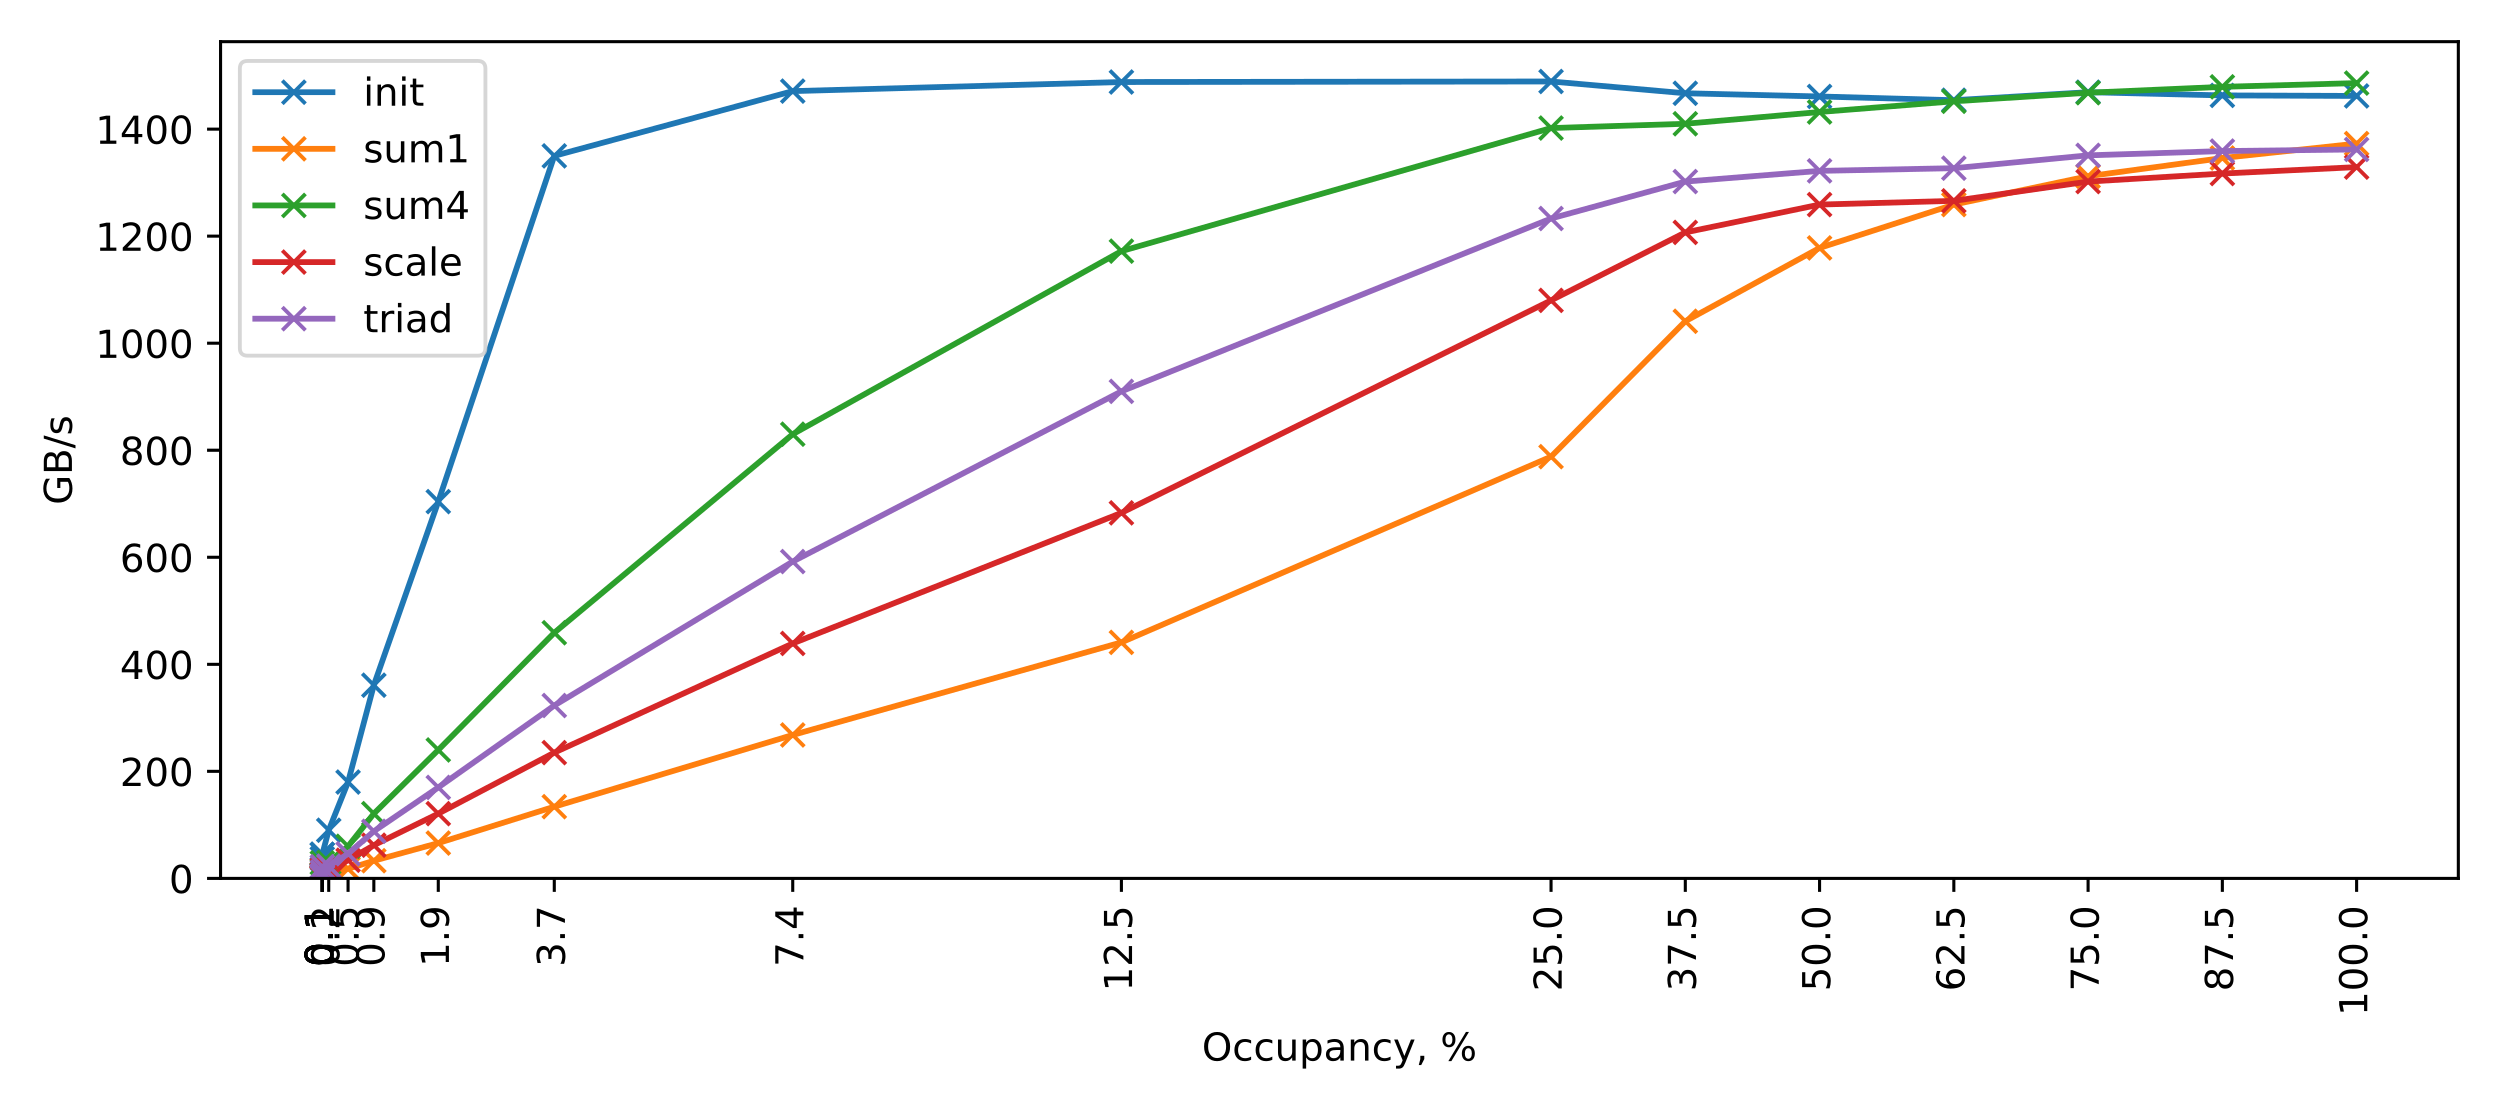 <?xml version="1.0" encoding="utf-8" standalone="no"?>
<!DOCTYPE svg PUBLIC "-//W3C//DTD SVG 1.1//EN"
  "http://www.w3.org/Graphics/SVG/1.1/DTD/svg11.dtd">
<!-- Created with matplotlib (https://matplotlib.org/) -->
<svg height="288pt" version="1.1" viewBox="0 0 648 288" width="648pt" xmlns="http://www.w3.org/2000/svg" xmlns:xlink="http://www.w3.org/1999/xlink">
 <defs>
  <style type="text/css">*{stroke-linecap:butt;stroke-linejoin:round;}</style>
 </defs>
 <g id="figure_1">
  <g id="patch_1">
   <path d="M 0 288 
L 648 288 
L 648 0 
L 0 0 
z
" style="fill:#ffffff;"/>
  </g>
  <g id="axes_1">
   <g id="patch_2">
    <path d="M 57.17 227.68 
L 637.2 227.68 
L 637.2 10.8 
L 57.17 10.8 
z
" style="fill:#ffffff;"/>
   </g>
   <g id="matplotlib.axis_1">
    <g id="xtick_1">
     <g id="line2d_1">
      <defs>
       <path d="M 0 0 
L 0 3.5 
" id="m86918d8dc5" style="stroke:#000000;stroke-width:0.8;"/>
      </defs>
      <g>
       <use style="stroke:#000000;stroke-width:0.8;" x="83.535" xlink:href="#m86918d8dc5" y="227.68"/>
      </g>
     </g>
     <g id="text_1">
      <!-- 0.1 -->
      <g transform="translate(86.294 250.583)rotate(-90)scale(0.1 -0.1)">
       <defs>
        <path d="M 31.781 66.406 
Q 24.172 66.406 20.328 58.906 
Q 16.5 51.422 16.5 36.375 
Q 16.5 21.391 20.328 13.891 
Q 24.172 6.391 31.781 6.391 
Q 39.453 6.391 43.281 13.891 
Q 47.125 21.391 47.125 36.375 
Q 47.125 51.422 43.281 58.906 
Q 39.453 66.406 31.781 66.406 
z
M 31.781 74.219 
Q 44.047 74.219 50.516 64.516 
Q 56.984 54.828 56.984 36.375 
Q 56.984 17.969 50.516 8.266 
Q 44.047 -1.422 31.781 -1.422 
Q 19.531 -1.422 13.062 8.266 
Q 6.594 17.969 6.594 36.375 
Q 6.594 54.828 13.062 64.516 
Q 19.531 74.219 31.781 74.219 
z
" id="DejaVuSans-48"/>
        <path d="M 10.688 12.406 
L 21 12.406 
L 21 0 
L 10.688 0 
z
" id="DejaVuSans-46"/>
        <path d="M 12.406 8.297 
L 28.516 8.297 
L 28.516 63.922 
L 10.984 60.406 
L 10.984 69.391 
L 28.422 72.906 
L 38.281 72.906 
L 38.281 8.297 
L 54.391 8.297 
L 54.391 0 
L 12.406 0 
z
" id="DejaVuSans-49"/>
       </defs>
       <use xlink:href="#DejaVuSans-48"/>
       <use x="63.623" xlink:href="#DejaVuSans-46"/>
       <use x="95.41" xlink:href="#DejaVuSans-49"/>
      </g>
     </g>
    </g>
    <g id="xtick_2">
     <g id="line2d_2">
      <g>
       <use style="stroke:#000000;stroke-width:0.8;" x="83.535" xlink:href="#m86918d8dc5" y="227.68"/>
      </g>
     </g>
     <g id="text_2">
      <!-- 0.1 -->
      <g transform="translate(86.294 250.583)rotate(-90)scale(0.1 -0.1)">
       <use xlink:href="#DejaVuSans-48"/>
       <use x="63.623" xlink:href="#DejaVuSans-46"/>
       <use x="95.41" xlink:href="#DejaVuSans-49"/>
      </g>
     </g>
    </g>
    <g id="xtick_3">
     <g id="line2d_3">
      <g>
       <use style="stroke:#000000;stroke-width:0.8;" x="83.535" xlink:href="#m86918d8dc5" y="227.68"/>
      </g>
     </g>
     <g id="text_3">
      <!-- 0.1 -->
      <g transform="translate(86.294 250.583)rotate(-90)scale(0.1 -0.1)">
       <use xlink:href="#DejaVuSans-48"/>
       <use x="63.623" xlink:href="#DejaVuSans-46"/>
       <use x="95.41" xlink:href="#DejaVuSans-49"/>
      </g>
     </g>
    </g>
    <g id="xtick_4">
     <g id="line2d_4">
      <g>
       <use style="stroke:#000000;stroke-width:0.8;" x="83.535" xlink:href="#m86918d8dc5" y="227.68"/>
      </g>
     </g>
     <g id="text_4">
      <!-- 0.1 -->
      <g transform="translate(86.294 250.583)rotate(-90)scale(0.1 -0.1)">
       <use xlink:href="#DejaVuSans-48"/>
       <use x="63.623" xlink:href="#DejaVuSans-46"/>
       <use x="95.41" xlink:href="#DejaVuSans-49"/>
      </g>
     </g>
    </g>
    <g id="xtick_5">
     <g id="line2d_5">
      <g>
       <use style="stroke:#000000;stroke-width:0.8;" x="83.535" xlink:href="#m86918d8dc5" y="227.68"/>
      </g>
     </g>
     <g id="text_5">
      <!-- 0.1 -->
      <g transform="translate(86.294 250.583)rotate(-90)scale(0.1 -0.1)">
       <use xlink:href="#DejaVuSans-48"/>
       <use x="63.623" xlink:href="#DejaVuSans-46"/>
       <use x="95.41" xlink:href="#DejaVuSans-49"/>
      </g>
     </g>
    </g>
    <g id="xtick_6">
     <g id="line2d_6">
      <g>
       <use style="stroke:#000000;stroke-width:0.8;" x="85.205" xlink:href="#m86918d8dc5" y="227.68"/>
      </g>
     </g>
     <g id="text_6">
      <!-- 0.2 -->
      <g transform="translate(87.965 250.583)rotate(-90)scale(0.1 -0.1)">
       <defs>
        <path d="M 19.188 8.297 
L 53.609 8.297 
L 53.609 0 
L 7.328 0 
L 7.328 8.297 
Q 12.938 14.109 22.625 23.891 
Q 32.328 33.688 34.812 36.531 
Q 39.547 41.844 41.422 45.531 
Q 43.312 49.219 43.312 52.781 
Q 43.312 58.594 39.234 62.25 
Q 35.156 65.922 28.609 65.922 
Q 23.969 65.922 18.812 64.312 
Q 13.672 62.703 7.812 59.422 
L 7.812 69.391 
Q 13.766 71.781 18.938 73 
Q 24.125 74.219 28.422 74.219 
Q 39.75 74.219 46.484 68.547 
Q 53.219 62.891 53.219 53.422 
Q 53.219 48.922 51.531 44.891 
Q 49.859 40.875 45.406 35.406 
Q 44.188 33.984 37.641 27.219 
Q 31.109 20.453 19.188 8.297 
z
" id="DejaVuSans-50"/>
       </defs>
       <use xlink:href="#DejaVuSans-48"/>
       <use x="63.623" xlink:href="#DejaVuSans-46"/>
       <use x="95.41" xlink:href="#DejaVuSans-50"/>
      </g>
     </g>
    </g>
    <g id="xtick_7">
     <g id="line2d_7">
      <g>
       <use style="stroke:#000000;stroke-width:0.8;" x="90.217" xlink:href="#m86918d8dc5" y="227.68"/>
      </g>
     </g>
     <g id="text_7">
      <!-- 0.5 -->
      <g transform="translate(92.976 250.583)rotate(-90)scale(0.1 -0.1)">
       <defs>
        <path d="M 10.797 72.906 
L 49.516 72.906 
L 49.516 64.594 
L 19.828 64.594 
L 19.828 46.734 
Q 21.969 47.469 24.109 47.828 
Q 26.266 48.188 28.422 48.188 
Q 40.625 48.188 47.75 41.5 
Q 54.891 34.812 54.891 23.391 
Q 54.891 11.625 47.562 5.094 
Q 40.234 -1.422 26.906 -1.422 
Q 22.312 -1.422 17.547 -0.641 
Q 12.797 0.141 7.719 1.703 
L 7.719 11.625 
Q 12.109 9.234 16.797 8.062 
Q 21.484 6.891 26.703 6.891 
Q 35.156 6.891 40.078 11.328 
Q 45.016 15.766 45.016 23.391 
Q 45.016 31 40.078 35.438 
Q 35.156 39.891 26.703 39.891 
Q 22.75 39.891 18.812 39.016 
Q 14.891 38.141 10.797 36.281 
z
" id="DejaVuSans-53"/>
       </defs>
       <use xlink:href="#DejaVuSans-48"/>
       <use x="63.623" xlink:href="#DejaVuSans-46"/>
       <use x="95.41" xlink:href="#DejaVuSans-53"/>
      </g>
     </g>
    </g>
    <g id="xtick_8">
     <g id="line2d_8">
      <g>
       <use style="stroke:#000000;stroke-width:0.8;" x="96.898" xlink:href="#m86918d8dc5" y="227.68"/>
      </g>
     </g>
     <g id="text_8">
      <!-- 0.9 -->
      <g transform="translate(99.658 250.583)rotate(-90)scale(0.1 -0.1)">
       <defs>
        <path d="M 10.984 1.516 
L 10.984 10.5 
Q 14.703 8.734 18.5 7.812 
Q 22.312 6.891 25.984 6.891 
Q 35.75 6.891 40.891 13.453 
Q 46.047 20.016 46.781 33.406 
Q 43.953 29.203 39.594 26.953 
Q 35.25 24.703 29.984 24.703 
Q 19.047 24.703 12.672 31.312 
Q 6.297 37.938 6.297 49.422 
Q 6.297 60.641 12.938 67.422 
Q 19.578 74.219 30.609 74.219 
Q 43.266 74.219 49.922 64.516 
Q 56.594 54.828 56.594 36.375 
Q 56.594 19.141 48.406 8.859 
Q 40.234 -1.422 26.422 -1.422 
Q 22.703 -1.422 18.891 -0.688 
Q 15.094 0.047 10.984 1.516 
z
M 30.609 32.422 
Q 37.25 32.422 41.125 36.953 
Q 45.016 41.5 45.016 49.422 
Q 45.016 57.281 41.125 61.844 
Q 37.25 66.406 30.609 66.406 
Q 23.969 66.406 20.094 61.844 
Q 16.219 57.281 16.219 49.422 
Q 16.219 41.5 20.094 36.953 
Q 23.969 32.422 30.609 32.422 
z
" id="DejaVuSans-57"/>
       </defs>
       <use xlink:href="#DejaVuSans-48"/>
       <use x="63.623" xlink:href="#DejaVuSans-46"/>
       <use x="95.41" xlink:href="#DejaVuSans-57"/>
      </g>
     </g>
    </g>
    <g id="xtick_9">
     <g id="line2d_9">
      <g>
       <use style="stroke:#000000;stroke-width:0.8;" x="113.603" xlink:href="#m86918d8dc5" y="227.68"/>
      </g>
     </g>
     <g id="text_9">
      <!-- 1.9 -->
      <g transform="translate(116.362 250.583)rotate(-90)scale(0.1 -0.1)">
       <use xlink:href="#DejaVuSans-49"/>
       <use x="63.623" xlink:href="#DejaVuSans-46"/>
       <use x="95.41" xlink:href="#DejaVuSans-57"/>
      </g>
     </g>
    </g>
    <g id="xtick_10">
     <g id="line2d_10">
      <g>
       <use style="stroke:#000000;stroke-width:0.8;" x="143.671" xlink:href="#m86918d8dc5" y="227.68"/>
      </g>
     </g>
     <g id="text_10">
      <!-- 3.7 -->
      <g transform="translate(146.43 250.583)rotate(-90)scale(0.1 -0.1)">
       <defs>
        <path d="M 40.578 39.312 
Q 47.656 37.797 51.625 33 
Q 55.609 28.219 55.609 21.188 
Q 55.609 10.406 48.188 4.484 
Q 40.766 -1.422 27.094 -1.422 
Q 22.516 -1.422 17.656 -0.516 
Q 12.797 0.391 7.625 2.203 
L 7.625 11.719 
Q 11.719 9.328 16.594 8.109 
Q 21.484 6.891 26.812 6.891 
Q 36.078 6.891 40.938 10.547 
Q 45.797 14.203 45.797 21.188 
Q 45.797 27.641 41.281 31.266 
Q 36.766 34.906 28.719 34.906 
L 20.219 34.906 
L 20.219 43.016 
L 29.109 43.016 
Q 36.375 43.016 40.234 45.922 
Q 44.094 48.828 44.094 54.297 
Q 44.094 59.906 40.109 62.906 
Q 36.141 65.922 28.719 65.922 
Q 24.656 65.922 20.016 65.031 
Q 15.375 64.156 9.812 62.312 
L 9.812 71.094 
Q 15.438 72.656 20.344 73.438 
Q 25.25 74.219 29.594 74.219 
Q 40.828 74.219 47.359 69.109 
Q 53.906 64.016 53.906 55.328 
Q 53.906 49.266 50.438 45.094 
Q 46.969 40.922 40.578 39.312 
z
" id="DejaVuSans-51"/>
        <path d="M 8.203 72.906 
L 55.078 72.906 
L 55.078 68.703 
L 28.609 0 
L 18.312 0 
L 43.219 64.594 
L 8.203 64.594 
z
" id="DejaVuSans-55"/>
       </defs>
       <use xlink:href="#DejaVuSans-51"/>
       <use x="63.623" xlink:href="#DejaVuSans-46"/>
       <use x="95.41" xlink:href="#DejaVuSans-55"/>
      </g>
     </g>
    </g>
    <g id="xtick_11">
     <g id="line2d_11">
      <g>
       <use style="stroke:#000000;stroke-width:0.8;" x="205.477" xlink:href="#m86918d8dc5" y="227.68"/>
      </g>
     </g>
     <g id="text_11">
      <!-- 7.4 -->
      <g transform="translate(208.236 250.583)rotate(-90)scale(0.1 -0.1)">
       <defs>
        <path d="M 37.797 64.312 
L 12.891 25.391 
L 37.797 25.391 
z
M 35.203 72.906 
L 47.609 72.906 
L 47.609 25.391 
L 58.016 25.391 
L 58.016 17.188 
L 47.609 17.188 
L 47.609 0 
L 37.797 0 
L 37.797 17.188 
L 4.891 17.188 
L 4.891 26.703 
z
" id="DejaVuSans-52"/>
       </defs>
       <use xlink:href="#DejaVuSans-55"/>
       <use x="63.623" xlink:href="#DejaVuSans-46"/>
       <use x="95.41" xlink:href="#DejaVuSans-52"/>
      </g>
     </g>
    </g>
    <g id="xtick_12">
     <g id="line2d_12">
      <g>
       <use style="stroke:#000000;stroke-width:0.8;" x="290.669" xlink:href="#m86918d8dc5" y="227.68"/>
      </g>
     </g>
     <g id="text_12">
      <!-- 12.5 -->
      <g transform="translate(293.428 256.946)rotate(-90)scale(0.1 -0.1)">
       <use xlink:href="#DejaVuSans-49"/>
       <use x="63.623" xlink:href="#DejaVuSans-50"/>
       <use x="127.246" xlink:href="#DejaVuSans-46"/>
       <use x="159.033" xlink:href="#DejaVuSans-53"/>
      </g>
     </g>
    </g>
    <g id="xtick_13">
     <g id="line2d_13">
      <g>
       <use style="stroke:#000000;stroke-width:0.8;" x="402.031" xlink:href="#m86918d8dc5" y="227.68"/>
      </g>
     </g>
     <g id="text_13">
      <!-- 25.0 -->
      <g transform="translate(404.79 256.946)rotate(-90)scale(0.1 -0.1)">
       <use xlink:href="#DejaVuSans-50"/>
       <use x="63.623" xlink:href="#DejaVuSans-53"/>
       <use x="127.246" xlink:href="#DejaVuSans-46"/>
       <use x="159.033" xlink:href="#DejaVuSans-48"/>
      </g>
     </g>
    </g>
    <g id="xtick_14">
     <g id="line2d_14">
      <g>
       <use style="stroke:#000000;stroke-width:0.8;" x="436.832" xlink:href="#m86918d8dc5" y="227.68"/>
      </g>
     </g>
     <g id="text_14">
      <!-- 37.5 -->
      <g transform="translate(439.591 256.946)rotate(-90)scale(0.1 -0.1)">
       <use xlink:href="#DejaVuSans-51"/>
       <use x="63.623" xlink:href="#DejaVuSans-55"/>
       <use x="127.246" xlink:href="#DejaVuSans-46"/>
       <use x="159.033" xlink:href="#DejaVuSans-53"/>
      </g>
     </g>
    </g>
    <g id="xtick_15">
     <g id="line2d_15">
      <g>
       <use style="stroke:#000000;stroke-width:0.8;" x="471.632" xlink:href="#m86918d8dc5" y="227.68"/>
      </g>
     </g>
     <g id="text_15">
      <!-- 50.0 -->
      <g transform="translate(474.392 256.946)rotate(-90)scale(0.1 -0.1)">
       <use xlink:href="#DejaVuSans-53"/>
       <use x="63.623" xlink:href="#DejaVuSans-48"/>
       <use x="127.246" xlink:href="#DejaVuSans-46"/>
       <use x="159.033" xlink:href="#DejaVuSans-48"/>
      </g>
     </g>
    </g>
    <g id="xtick_16">
     <g id="line2d_16">
      <g>
       <use style="stroke:#000000;stroke-width:0.8;" x="506.433" xlink:href="#m86918d8dc5" y="227.68"/>
      </g>
     </g>
     <g id="text_16">
      <!-- 62.5 -->
      <g transform="translate(509.192 256.946)rotate(-90)scale(0.1 -0.1)">
       <defs>
        <path d="M 33.016 40.375 
Q 26.375 40.375 22.484 35.828 
Q 18.609 31.297 18.609 23.391 
Q 18.609 15.531 22.484 10.953 
Q 26.375 6.391 33.016 6.391 
Q 39.656 6.391 43.531 10.953 
Q 47.406 15.531 47.406 23.391 
Q 47.406 31.297 43.531 35.828 
Q 39.656 40.375 33.016 40.375 
z
M 52.594 71.297 
L 52.594 62.312 
Q 48.875 64.062 45.094 64.984 
Q 41.312 65.922 37.594 65.922 
Q 27.828 65.922 22.672 59.328 
Q 17.531 52.734 16.797 39.406 
Q 19.672 43.656 24.016 45.922 
Q 28.375 48.188 33.594 48.188 
Q 44.578 48.188 50.953 41.516 
Q 57.328 34.859 57.328 23.391 
Q 57.328 12.156 50.688 5.359 
Q 44.047 -1.422 33.016 -1.422 
Q 20.359 -1.422 13.672 8.266 
Q 6.984 17.969 6.984 36.375 
Q 6.984 53.656 15.188 63.938 
Q 23.391 74.219 37.203 74.219 
Q 40.922 74.219 44.703 73.484 
Q 48.484 72.75 52.594 71.297 
z
" id="DejaVuSans-54"/>
       </defs>
       <use xlink:href="#DejaVuSans-54"/>
       <use x="63.623" xlink:href="#DejaVuSans-50"/>
       <use x="127.246" xlink:href="#DejaVuSans-46"/>
       <use x="159.033" xlink:href="#DejaVuSans-53"/>
      </g>
     </g>
    </g>
    <g id="xtick_17">
     <g id="line2d_17">
      <g>
       <use style="stroke:#000000;stroke-width:0.8;" x="541.234" xlink:href="#m86918d8dc5" y="227.68"/>
      </g>
     </g>
     <g id="text_17">
      <!-- 75.0 -->
      <g transform="translate(543.993 256.946)rotate(-90)scale(0.1 -0.1)">
       <use xlink:href="#DejaVuSans-55"/>
       <use x="63.623" xlink:href="#DejaVuSans-53"/>
       <use x="127.246" xlink:href="#DejaVuSans-46"/>
       <use x="159.033" xlink:href="#DejaVuSans-48"/>
      </g>
     </g>
    </g>
    <g id="xtick_18">
     <g id="line2d_18">
      <g>
       <use style="stroke:#000000;stroke-width:0.8;" x="576.034" xlink:href="#m86918d8dc5" y="227.68"/>
      </g>
     </g>
     <g id="text_18">
      <!-- 87.5 -->
      <g transform="translate(578.794 256.946)rotate(-90)scale(0.1 -0.1)">
       <defs>
        <path d="M 31.781 34.625 
Q 24.75 34.625 20.719 30.859 
Q 16.703 27.094 16.703 20.516 
Q 16.703 13.922 20.719 10.156 
Q 24.75 6.391 31.781 6.391 
Q 38.812 6.391 42.859 10.172 
Q 46.922 13.969 46.922 20.516 
Q 46.922 27.094 42.891 30.859 
Q 38.875 34.625 31.781 34.625 
z
M 21.922 38.812 
Q 15.578 40.375 12.031 44.719 
Q 8.5 49.078 8.5 55.328 
Q 8.5 64.062 14.719 69.141 
Q 20.953 74.219 31.781 74.219 
Q 42.672 74.219 48.875 69.141 
Q 55.078 64.062 55.078 55.328 
Q 55.078 49.078 51.531 44.719 
Q 48 40.375 41.703 38.812 
Q 48.828 37.156 52.797 32.312 
Q 56.781 27.484 56.781 20.516 
Q 56.781 9.906 50.312 4.234 
Q 43.844 -1.422 31.781 -1.422 
Q 19.734 -1.422 13.25 4.234 
Q 6.781 9.906 6.781 20.516 
Q 6.781 27.484 10.781 32.312 
Q 14.797 37.156 21.922 38.812 
z
M 18.312 54.391 
Q 18.312 48.734 21.844 45.562 
Q 25.391 42.391 31.781 42.391 
Q 38.141 42.391 41.719 45.562 
Q 45.312 48.734 45.312 54.391 
Q 45.312 60.062 41.719 63.234 
Q 38.141 66.406 31.781 66.406 
Q 25.391 66.406 21.844 63.234 
Q 18.312 60.062 18.312 54.391 
z
" id="DejaVuSans-56"/>
       </defs>
       <use xlink:href="#DejaVuSans-56"/>
       <use x="63.623" xlink:href="#DejaVuSans-55"/>
       <use x="127.246" xlink:href="#DejaVuSans-46"/>
       <use x="159.033" xlink:href="#DejaVuSans-53"/>
      </g>
     </g>
    </g>
    <g id="xtick_19">
     <g id="line2d_19">
      <g>
       <use style="stroke:#000000;stroke-width:0.8;" x="610.835" xlink:href="#m86918d8dc5" y="227.68"/>
      </g>
     </g>
     <g id="text_19">
      <!-- 100.0 -->
      <g transform="translate(613.594 263.308)rotate(-90)scale(0.1 -0.1)">
       <use xlink:href="#DejaVuSans-49"/>
       <use x="63.623" xlink:href="#DejaVuSans-48"/>
       <use x="127.246" xlink:href="#DejaVuSans-48"/>
       <use x="190.869" xlink:href="#DejaVuSans-46"/>
       <use x="222.656" xlink:href="#DejaVuSans-48"/>
      </g>
     </g>
    </g>
    <g id="text_20">
     <!-- Occupancy, % -->
     <g transform="translate(311.537 274.907)scale(0.1 -0.1)">
      <defs>
       <path d="M 39.406 66.219 
Q 28.656 66.219 22.328 58.203 
Q 16.016 50.203 16.016 36.375 
Q 16.016 22.609 22.328 14.594 
Q 28.656 6.594 39.406 6.594 
Q 50.141 6.594 56.422 14.594 
Q 62.703 22.609 62.703 36.375 
Q 62.703 50.203 56.422 58.203 
Q 50.141 66.219 39.406 66.219 
z
M 39.406 74.219 
Q 54.734 74.219 63.906 63.938 
Q 73.094 53.656 73.094 36.375 
Q 73.094 19.141 63.906 8.859 
Q 54.734 -1.422 39.406 -1.422 
Q 24.031 -1.422 14.812 8.828 
Q 5.609 19.094 5.609 36.375 
Q 5.609 53.656 14.812 63.938 
Q 24.031 74.219 39.406 74.219 
z
" id="DejaVuSans-79"/>
       <path d="M 48.781 52.594 
L 48.781 44.188 
Q 44.969 46.297 41.141 47.344 
Q 37.312 48.391 33.406 48.391 
Q 24.656 48.391 19.812 42.844 
Q 14.984 37.312 14.984 27.297 
Q 14.984 17.281 19.812 11.734 
Q 24.656 6.203 33.406 6.203 
Q 37.312 6.203 41.141 7.25 
Q 44.969 8.297 48.781 10.406 
L 48.781 2.094 
Q 45.016 0.344 40.984 -0.531 
Q 36.969 -1.422 32.422 -1.422 
Q 20.062 -1.422 12.781 6.344 
Q 5.516 14.109 5.516 27.297 
Q 5.516 40.672 12.859 48.328 
Q 20.219 56 33.016 56 
Q 37.156 56 41.109 55.141 
Q 45.062 54.297 48.781 52.594 
z
" id="DejaVuSans-99"/>
       <path d="M 8.5 21.578 
L 8.5 54.688 
L 17.484 54.688 
L 17.484 21.922 
Q 17.484 14.156 20.5 10.266 
Q 23.531 6.391 29.594 6.391 
Q 36.859 6.391 41.078 11.031 
Q 45.312 15.672 45.312 23.688 
L 45.312 54.688 
L 54.297 54.688 
L 54.297 0 
L 45.312 0 
L 45.312 8.406 
Q 42.047 3.422 37.719 1 
Q 33.406 -1.422 27.688 -1.422 
Q 18.266 -1.422 13.375 4.438 
Q 8.5 10.297 8.5 21.578 
z
M 31.109 56 
z
" id="DejaVuSans-117"/>
       <path d="M 18.109 8.203 
L 18.109 -20.797 
L 9.078 -20.797 
L 9.078 54.688 
L 18.109 54.688 
L 18.109 46.391 
Q 20.953 51.266 25.266 53.625 
Q 29.594 56 35.594 56 
Q 45.562 56 51.781 48.094 
Q 58.016 40.188 58.016 27.297 
Q 58.016 14.406 51.781 6.484 
Q 45.562 -1.422 35.594 -1.422 
Q 29.594 -1.422 25.266 0.953 
Q 20.953 3.328 18.109 8.203 
z
M 48.688 27.297 
Q 48.688 37.203 44.609 42.844 
Q 40.531 48.484 33.406 48.484 
Q 26.266 48.484 22.188 42.844 
Q 18.109 37.203 18.109 27.297 
Q 18.109 17.391 22.188 11.75 
Q 26.266 6.109 33.406 6.109 
Q 40.531 6.109 44.609 11.75 
Q 48.688 17.391 48.688 27.297 
z
" id="DejaVuSans-112"/>
       <path d="M 34.281 27.484 
Q 23.391 27.484 19.188 25 
Q 14.984 22.516 14.984 16.5 
Q 14.984 11.719 18.141 8.906 
Q 21.297 6.109 26.703 6.109 
Q 34.188 6.109 38.703 11.406 
Q 43.219 16.703 43.219 25.484 
L 43.219 27.484 
z
M 52.203 31.203 
L 52.203 0 
L 43.219 0 
L 43.219 8.297 
Q 40.141 3.328 35.547 0.953 
Q 30.953 -1.422 24.312 -1.422 
Q 15.922 -1.422 10.953 3.297 
Q 6 8.016 6 15.922 
Q 6 25.141 12.172 29.828 
Q 18.359 34.516 30.609 34.516 
L 43.219 34.516 
L 43.219 35.406 
Q 43.219 41.609 39.141 45 
Q 35.062 48.391 27.688 48.391 
Q 23 48.391 18.547 47.266 
Q 14.109 46.141 10.016 43.891 
L 10.016 52.203 
Q 14.938 54.109 19.578 55.047 
Q 24.219 56 28.609 56 
Q 40.484 56 46.344 49.844 
Q 52.203 43.703 52.203 31.203 
z
" id="DejaVuSans-97"/>
       <path d="M 54.891 33.016 
L 54.891 0 
L 45.906 0 
L 45.906 32.719 
Q 45.906 40.484 42.875 44.328 
Q 39.844 48.188 33.797 48.188 
Q 26.516 48.188 22.312 43.547 
Q 18.109 38.922 18.109 30.906 
L 18.109 0 
L 9.078 0 
L 9.078 54.688 
L 18.109 54.688 
L 18.109 46.188 
Q 21.344 51.125 25.703 53.562 
Q 30.078 56 35.797 56 
Q 45.219 56 50.047 50.172 
Q 54.891 44.344 54.891 33.016 
z
" id="DejaVuSans-110"/>
       <path d="M 32.172 -5.078 
Q 28.375 -14.844 24.75 -17.812 
Q 21.141 -20.797 15.094 -20.797 
L 7.906 -20.797 
L 7.906 -13.281 
L 13.188 -13.281 
Q 16.891 -13.281 18.938 -11.516 
Q 21 -9.766 23.484 -3.219 
L 25.094 0.875 
L 2.984 54.688 
L 12.5 54.688 
L 29.594 11.922 
L 46.688 54.688 
L 56.203 54.688 
z
" id="DejaVuSans-121"/>
       <path d="M 11.719 12.406 
L 22.016 12.406 
L 22.016 4 
L 14.016 -11.625 
L 7.719 -11.625 
L 11.719 4 
z
" id="DejaVuSans-44"/>
       <path id="DejaVuSans-32"/>
       <path d="M 72.703 32.078 
Q 68.453 32.078 66.031 28.469 
Q 63.625 24.859 63.625 18.406 
Q 63.625 12.062 66.031 8.422 
Q 68.453 4.781 72.703 4.781 
Q 76.859 4.781 79.266 8.422 
Q 81.688 12.062 81.688 18.406 
Q 81.688 24.812 79.266 28.438 
Q 76.859 32.078 72.703 32.078 
z
M 72.703 38.281 
Q 80.422 38.281 84.953 32.906 
Q 89.5 27.547 89.5 18.406 
Q 89.5 9.281 84.938 3.922 
Q 80.375 -1.422 72.703 -1.422 
Q 64.891 -1.422 60.344 3.922 
Q 55.812 9.281 55.812 18.406 
Q 55.812 27.594 60.375 32.938 
Q 64.938 38.281 72.703 38.281 
z
M 22.312 68.016 
Q 18.109 68.016 15.688 64.375 
Q 13.281 60.75 13.281 54.391 
Q 13.281 47.953 15.672 44.328 
Q 18.062 40.719 22.312 40.719 
Q 26.562 40.719 28.969 44.328 
Q 31.391 47.953 31.391 54.391 
Q 31.391 60.688 28.953 64.344 
Q 26.516 68.016 22.312 68.016 
z
M 66.406 74.219 
L 74.219 74.219 
L 28.609 -1.422 
L 20.797 -1.422 
z
M 22.312 74.219 
Q 30.031 74.219 34.609 68.875 
Q 39.203 63.531 39.203 54.391 
Q 39.203 45.172 34.641 39.844 
Q 30.078 34.516 22.312 34.516 
Q 14.547 34.516 10.031 39.859 
Q 5.516 45.219 5.516 54.391 
Q 5.516 63.484 10.047 68.844 
Q 14.594 74.219 22.312 74.219 
z
" id="DejaVuSans-37"/>
      </defs>
      <use xlink:href="#DejaVuSans-79"/>
      <use x="78.711" xlink:href="#DejaVuSans-99"/>
      <use x="133.691" xlink:href="#DejaVuSans-99"/>
      <use x="188.672" xlink:href="#DejaVuSans-117"/>
      <use x="252.051" xlink:href="#DejaVuSans-112"/>
      <use x="315.527" xlink:href="#DejaVuSans-97"/>
      <use x="376.807" xlink:href="#DejaVuSans-110"/>
      <use x="440.186" xlink:href="#DejaVuSans-99"/>
      <use x="495.166" xlink:href="#DejaVuSans-121"/>
      <use x="554.346" xlink:href="#DejaVuSans-44"/>
      <use x="586.133" xlink:href="#DejaVuSans-32"/>
      <use x="617.92" xlink:href="#DejaVuSans-37"/>
     </g>
    </g>
   </g>
   <g id="matplotlib.axis_2">
    <g id="ytick_1">
     <g id="line2d_20">
      <defs>
       <path d="M 0 0 
L -3.5 0 
" id="md831ae7967" style="stroke:#000000;stroke-width:0.8;"/>
      </defs>
      <g>
       <use style="stroke:#000000;stroke-width:0.8;" x="57.17" xlink:href="#md831ae7967" y="227.68"/>
      </g>
     </g>
     <g id="text_21">
      <!-- 0 -->
      <g transform="translate(43.807 231.479)scale(0.1 -0.1)">
       <use xlink:href="#DejaVuSans-48"/>
      </g>
     </g>
    </g>
    <g id="ytick_2">
     <g id="line2d_21">
      <g>
       <use style="stroke:#000000;stroke-width:0.8;" x="57.17" xlink:href="#md831ae7967" y="199.935"/>
      </g>
     </g>
     <g id="text_22">
      <!-- 200 -->
      <g transform="translate(31.082 203.735)scale(0.1 -0.1)">
       <use xlink:href="#DejaVuSans-50"/>
       <use x="63.623" xlink:href="#DejaVuSans-48"/>
       <use x="127.246" xlink:href="#DejaVuSans-48"/>
      </g>
     </g>
    </g>
    <g id="ytick_3">
     <g id="line2d_22">
      <g>
       <use style="stroke:#000000;stroke-width:0.8;" x="57.17" xlink:href="#md831ae7967" y="172.191"/>
      </g>
     </g>
     <g id="text_23">
      <!-- 400 -->
      <g transform="translate(31.082 175.99)scale(0.1 -0.1)">
       <use xlink:href="#DejaVuSans-52"/>
       <use x="63.623" xlink:href="#DejaVuSans-48"/>
       <use x="127.246" xlink:href="#DejaVuSans-48"/>
      </g>
     </g>
    </g>
    <g id="ytick_4">
     <g id="line2d_23">
      <g>
       <use style="stroke:#000000;stroke-width:0.8;" x="57.17" xlink:href="#md831ae7967" y="144.446"/>
      </g>
     </g>
     <g id="text_24">
      <!-- 600 -->
      <g transform="translate(31.082 148.245)scale(0.1 -0.1)">
       <use xlink:href="#DejaVuSans-54"/>
       <use x="63.623" xlink:href="#DejaVuSans-48"/>
       <use x="127.246" xlink:href="#DejaVuSans-48"/>
      </g>
     </g>
    </g>
    <g id="ytick_5">
     <g id="line2d_24">
      <g>
       <use style="stroke:#000000;stroke-width:0.8;" x="57.17" xlink:href="#md831ae7967" y="116.701"/>
      </g>
     </g>
     <g id="text_25">
      <!-- 800 -->
      <g transform="translate(31.082 120.501)scale(0.1 -0.1)">
       <use xlink:href="#DejaVuSans-56"/>
       <use x="63.623" xlink:href="#DejaVuSans-48"/>
       <use x="127.246" xlink:href="#DejaVuSans-48"/>
      </g>
     </g>
    </g>
    <g id="ytick_6">
     <g id="line2d_25">
      <g>
       <use style="stroke:#000000;stroke-width:0.8;" x="57.17" xlink:href="#md831ae7967" y="88.957"/>
      </g>
     </g>
     <g id="text_26">
      <!-- 1000 -->
      <g transform="translate(24.72 92.756)scale(0.1 -0.1)">
       <use xlink:href="#DejaVuSans-49"/>
       <use x="63.623" xlink:href="#DejaVuSans-48"/>
       <use x="127.246" xlink:href="#DejaVuSans-48"/>
       <use x="190.869" xlink:href="#DejaVuSans-48"/>
      </g>
     </g>
    </g>
    <g id="ytick_7">
     <g id="line2d_26">
      <g>
       <use style="stroke:#000000;stroke-width:0.8;" x="57.17" xlink:href="#md831ae7967" y="61.212"/>
      </g>
     </g>
     <g id="text_27">
      <!-- 1200 -->
      <g transform="translate(24.72 65.011)scale(0.1 -0.1)">
       <use xlink:href="#DejaVuSans-49"/>
       <use x="63.623" xlink:href="#DejaVuSans-50"/>
       <use x="127.246" xlink:href="#DejaVuSans-48"/>
       <use x="190.869" xlink:href="#DejaVuSans-48"/>
      </g>
     </g>
    </g>
    <g id="ytick_8">
     <g id="line2d_27">
      <g>
       <use style="stroke:#000000;stroke-width:0.8;" x="57.17" xlink:href="#md831ae7967" y="33.467"/>
      </g>
     </g>
     <g id="text_28">
      <!-- 1400 -->
      <g transform="translate(24.72 37.267)scale(0.1 -0.1)">
       <use xlink:href="#DejaVuSans-49"/>
       <use x="63.623" xlink:href="#DejaVuSans-52"/>
       <use x="127.246" xlink:href="#DejaVuSans-48"/>
       <use x="190.869" xlink:href="#DejaVuSans-48"/>
      </g>
     </g>
    </g>
    <g id="text_29">
     <!-- GB/s -->
     <g transform="translate(18.64 130.834)rotate(-90)scale(0.1 -0.1)">
      <defs>
       <path d="M 59.516 10.406 
L 59.516 29.984 
L 43.406 29.984 
L 43.406 38.094 
L 69.281 38.094 
L 69.281 6.781 
Q 63.578 2.734 56.688 0.656 
Q 49.812 -1.422 42 -1.422 
Q 24.906 -1.422 15.25 8.562 
Q 5.609 18.562 5.609 36.375 
Q 5.609 54.25 15.25 64.234 
Q 24.906 74.219 42 74.219 
Q 49.125 74.219 55.547 72.453 
Q 61.969 70.703 67.391 67.281 
L 67.391 56.781 
Q 61.922 61.422 55.766 63.766 
Q 49.609 66.109 42.828 66.109 
Q 29.438 66.109 22.719 58.641 
Q 16.016 51.172 16.016 36.375 
Q 16.016 21.625 22.719 14.156 
Q 29.438 6.688 42.828 6.688 
Q 48.047 6.688 52.141 7.594 
Q 56.25 8.5 59.516 10.406 
z
" id="DejaVuSans-71"/>
       <path d="M 19.672 34.812 
L 19.672 8.109 
L 35.5 8.109 
Q 43.453 8.109 47.281 11.406 
Q 51.125 14.703 51.125 21.484 
Q 51.125 28.328 47.281 31.562 
Q 43.453 34.812 35.5 34.812 
z
M 19.672 64.797 
L 19.672 42.828 
L 34.281 42.828 
Q 41.5 42.828 45.031 45.531 
Q 48.578 48.25 48.578 53.812 
Q 48.578 59.328 45.031 62.062 
Q 41.5 64.797 34.281 64.797 
z
M 9.812 72.906 
L 35.016 72.906 
Q 46.297 72.906 52.391 68.219 
Q 58.5 63.531 58.5 54.891 
Q 58.5 48.188 55.375 44.234 
Q 52.25 40.281 46.188 39.312 
Q 53.469 37.75 57.5 32.781 
Q 61.531 27.828 61.531 20.406 
Q 61.531 10.641 54.891 5.312 
Q 48.25 0 35.984 0 
L 9.812 0 
z
" id="DejaVuSans-66"/>
       <path d="M 25.391 72.906 
L 33.688 72.906 
L 8.297 -9.281 
L 0 -9.281 
z
" id="DejaVuSans-47"/>
       <path d="M 44.281 53.078 
L 44.281 44.578 
Q 40.484 46.531 36.375 47.5 
Q 32.281 48.484 27.875 48.484 
Q 21.188 48.484 17.844 46.438 
Q 14.5 44.391 14.5 40.281 
Q 14.5 37.156 16.891 35.375 
Q 19.281 33.594 26.516 31.984 
L 29.594 31.297 
Q 39.156 29.25 43.188 25.516 
Q 47.219 21.781 47.219 15.094 
Q 47.219 7.469 41.188 3.016 
Q 35.156 -1.422 24.609 -1.422 
Q 20.219 -1.422 15.453 -0.562 
Q 10.688 0.297 5.422 2 
L 5.422 11.281 
Q 10.406 8.688 15.234 7.391 
Q 20.062 6.109 24.812 6.109 
Q 31.156 6.109 34.562 8.281 
Q 37.984 10.453 37.984 14.406 
Q 37.984 18.062 35.516 20.016 
Q 33.062 21.969 24.703 23.781 
L 21.578 24.516 
Q 13.234 26.266 9.516 29.906 
Q 5.812 33.547 5.812 39.891 
Q 5.812 47.609 11.281 51.797 
Q 16.75 56 26.812 56 
Q 31.781 56 36.172 55.266 
Q 40.578 54.547 44.281 53.078 
z
" id="DejaVuSans-115"/>
      </defs>
      <use xlink:href="#DejaVuSans-71"/>
      <use x="77.49" xlink:href="#DejaVuSans-66"/>
      <use x="146.094" xlink:href="#DejaVuSans-47"/>
      <use x="179.785" xlink:href="#DejaVuSans-115"/>
     </g>
    </g>
   </g>
   <g id="line2d_28">
    <path clip-path="url(#pb137c2e96f)" d="M 83.535 226.709 
L 83.535 225.183 
L 83.535 222.547 
L 83.535 221.437 
L 83.535 221.437 
L 85.205 215.195 
L 90.217 202.71 
L 96.898 177.601 
L 113.603 130.019 
L 143.671 40.404 
L 205.477 23.618 
L 290.669 21.26 
L 402.031 21.121 
L 436.832 24.173 
L 471.632 25.005 
L 506.433 25.976 
L 541.234 23.895 
L 576.034 24.728 
L 610.835 24.867 
" style="fill:none;stroke:#1f77b4;stroke-linecap:square;stroke-width:1.5;"/>
    <defs>
     <path d="M -3 3 
L 3 -3 
M -3 -3 
L 3 3 
" id="m7bf389b727" style="stroke:#1f77b4;"/>
    </defs>
    <g clip-path="url(#pb137c2e96f)">
     <use style="fill:#1f77b4;stroke:#1f77b4;" x="83.535" xlink:href="#m7bf389b727" y="226.709"/>
     <use style="fill:#1f77b4;stroke:#1f77b4;" x="83.535" xlink:href="#m7bf389b727" y="225.183"/>
     <use style="fill:#1f77b4;stroke:#1f77b4;" x="83.535" xlink:href="#m7bf389b727" y="222.547"/>
     <use style="fill:#1f77b4;stroke:#1f77b4;" x="83.535" xlink:href="#m7bf389b727" y="221.437"/>
     <use style="fill:#1f77b4;stroke:#1f77b4;" x="83.535" xlink:href="#m7bf389b727" y="221.437"/>
     <use style="fill:#1f77b4;stroke:#1f77b4;" x="85.205" xlink:href="#m7bf389b727" y="215.195"/>
     <use style="fill:#1f77b4;stroke:#1f77b4;" x="90.217" xlink:href="#m7bf389b727" y="202.71"/>
     <use style="fill:#1f77b4;stroke:#1f77b4;" x="96.898" xlink:href="#m7bf389b727" y="177.601"/>
     <use style="fill:#1f77b4;stroke:#1f77b4;" x="113.603" xlink:href="#m7bf389b727" y="130.019"/>
     <use style="fill:#1f77b4;stroke:#1f77b4;" x="143.671" xlink:href="#m7bf389b727" y="40.404"/>
     <use style="fill:#1f77b4;stroke:#1f77b4;" x="205.477" xlink:href="#m7bf389b727" y="23.618"/>
     <use style="fill:#1f77b4;stroke:#1f77b4;" x="290.669" xlink:href="#m7bf389b727" y="21.26"/>
     <use style="fill:#1f77b4;stroke:#1f77b4;" x="402.031" xlink:href="#m7bf389b727" y="21.121"/>
     <use style="fill:#1f77b4;stroke:#1f77b4;" x="436.832" xlink:href="#m7bf389b727" y="24.173"/>
     <use style="fill:#1f77b4;stroke:#1f77b4;" x="471.632" xlink:href="#m7bf389b727" y="25.005"/>
     <use style="fill:#1f77b4;stroke:#1f77b4;" x="506.433" xlink:href="#m7bf389b727" y="25.976"/>
     <use style="fill:#1f77b4;stroke:#1f77b4;" x="541.234" xlink:href="#m7bf389b727" y="23.895"/>
     <use style="fill:#1f77b4;stroke:#1f77b4;" x="576.034" xlink:href="#m7bf389b727" y="24.728"/>
     <use style="fill:#1f77b4;stroke:#1f77b4;" x="610.835" xlink:href="#m7bf389b727" y="24.867"/>
    </g>
   </g>
   <g id="line2d_29">
    <path clip-path="url(#pb137c2e96f)" d="M 83.535 227.541 
L 83.535 227.541 
L 83.535 227.403 
L 83.535 227.125 
L 83.535 226.57 
L 85.205 226.431 
L 90.217 225.183 
L 96.898 223.102 
L 113.603 218.524 
L 143.671 209.091 
L 205.477 190.502 
L 290.669 166.503 
L 402.031 118.366 
L 436.832 83.269 
L 471.632 64.264 
L 506.433 53.027 
L 541.234 45.675 
L 576.034 40.958 
L 610.835 37.213 
" style="fill:none;stroke:#ff7f0e;stroke-linecap:square;stroke-width:1.5;"/>
    <defs>
     <path d="M -3 3 
L 3 -3 
M -3 -3 
L 3 3 
" id="m7c075f787a" style="stroke:#ff7f0e;"/>
    </defs>
    <g clip-path="url(#pb137c2e96f)">
     <use style="fill:#ff7f0e;stroke:#ff7f0e;" x="83.535" xlink:href="#m7c075f787a" y="227.541"/>
     <use style="fill:#ff7f0e;stroke:#ff7f0e;" x="83.535" xlink:href="#m7c075f787a" y="227.541"/>
     <use style="fill:#ff7f0e;stroke:#ff7f0e;" x="83.535" xlink:href="#m7c075f787a" y="227.403"/>
     <use style="fill:#ff7f0e;stroke:#ff7f0e;" x="83.535" xlink:href="#m7c075f787a" y="227.125"/>
     <use style="fill:#ff7f0e;stroke:#ff7f0e;" x="83.535" xlink:href="#m7c075f787a" y="226.57"/>
     <use style="fill:#ff7f0e;stroke:#ff7f0e;" x="85.205" xlink:href="#m7c075f787a" y="226.431"/>
     <use style="fill:#ff7f0e;stroke:#ff7f0e;" x="90.217" xlink:href="#m7c075f787a" y="225.183"/>
     <use style="fill:#ff7f0e;stroke:#ff7f0e;" x="96.898" xlink:href="#m7c075f787a" y="223.102"/>
     <use style="fill:#ff7f0e;stroke:#ff7f0e;" x="113.603" xlink:href="#m7c075f787a" y="218.524"/>
     <use style="fill:#ff7f0e;stroke:#ff7f0e;" x="143.671" xlink:href="#m7c075f787a" y="209.091"/>
     <use style="fill:#ff7f0e;stroke:#ff7f0e;" x="205.477" xlink:href="#m7c075f787a" y="190.502"/>
     <use style="fill:#ff7f0e;stroke:#ff7f0e;" x="290.669" xlink:href="#m7c075f787a" y="166.503"/>
     <use style="fill:#ff7f0e;stroke:#ff7f0e;" x="402.031" xlink:href="#m7c075f787a" y="118.366"/>
     <use style="fill:#ff7f0e;stroke:#ff7f0e;" x="436.832" xlink:href="#m7c075f787a" y="83.269"/>
     <use style="fill:#ff7f0e;stroke:#ff7f0e;" x="471.632" xlink:href="#m7c075f787a" y="64.264"/>
     <use style="fill:#ff7f0e;stroke:#ff7f0e;" x="506.433" xlink:href="#m7c075f787a" y="53.027"/>
     <use style="fill:#ff7f0e;stroke:#ff7f0e;" x="541.234" xlink:href="#m7c075f787a" y="45.675"/>
     <use style="fill:#ff7f0e;stroke:#ff7f0e;" x="576.034" xlink:href="#m7c075f787a" y="40.958"/>
     <use style="fill:#ff7f0e;stroke:#ff7f0e;" x="610.835" xlink:href="#m7c075f787a" y="37.213"/>
    </g>
   </g>
   <g id="line2d_30">
    <path clip-path="url(#pb137c2e96f)" d="M 83.535 227.264 
L 83.535 227.125 
L 83.535 226.431 
L 83.535 225.599 
L 83.535 223.657 
L 85.205 223.518 
L 90.217 219.357 
L 96.898 210.894 
L 113.603 194.386 
L 143.671 164.006 
L 205.477 112.54 
L 290.669 65.096 
L 402.031 33.19 
L 436.832 32.08 
L 471.632 29.028 
L 506.433 26.254 
L 541.234 24.034 
L 576.034 22.508 
L 610.835 21.537 
" style="fill:none;stroke:#2ca02c;stroke-linecap:square;stroke-width:1.5;"/>
    <defs>
     <path d="M -3 3 
L 3 -3 
M -3 -3 
L 3 3 
" id="m42e1566508" style="stroke:#2ca02c;"/>
    </defs>
    <g clip-path="url(#pb137c2e96f)">
     <use style="fill:#2ca02c;stroke:#2ca02c;" x="83.535" xlink:href="#m42e1566508" y="227.264"/>
     <use style="fill:#2ca02c;stroke:#2ca02c;" x="83.535" xlink:href="#m42e1566508" y="227.125"/>
     <use style="fill:#2ca02c;stroke:#2ca02c;" x="83.535" xlink:href="#m42e1566508" y="226.431"/>
     <use style="fill:#2ca02c;stroke:#2ca02c;" x="83.535" xlink:href="#m42e1566508" y="225.599"/>
     <use style="fill:#2ca02c;stroke:#2ca02c;" x="83.535" xlink:href="#m42e1566508" y="223.657"/>
     <use style="fill:#2ca02c;stroke:#2ca02c;" x="85.205" xlink:href="#m42e1566508" y="223.518"/>
     <use style="fill:#2ca02c;stroke:#2ca02c;" x="90.217" xlink:href="#m42e1566508" y="219.357"/>
     <use style="fill:#2ca02c;stroke:#2ca02c;" x="96.898" xlink:href="#m42e1566508" y="210.894"/>
     <use style="fill:#2ca02c;stroke:#2ca02c;" x="113.603" xlink:href="#m42e1566508" y="194.386"/>
     <use style="fill:#2ca02c;stroke:#2ca02c;" x="143.671" xlink:href="#m42e1566508" y="164.006"/>
     <use style="fill:#2ca02c;stroke:#2ca02c;" x="205.477" xlink:href="#m42e1566508" y="112.54"/>
     <use style="fill:#2ca02c;stroke:#2ca02c;" x="290.669" xlink:href="#m42e1566508" y="65.096"/>
     <use style="fill:#2ca02c;stroke:#2ca02c;" x="402.031" xlink:href="#m42e1566508" y="33.19"/>
     <use style="fill:#2ca02c;stroke:#2ca02c;" x="436.832" xlink:href="#m42e1566508" y="32.08"/>
     <use style="fill:#2ca02c;stroke:#2ca02c;" x="471.632" xlink:href="#m42e1566508" y="29.028"/>
     <use style="fill:#2ca02c;stroke:#2ca02c;" x="506.433" xlink:href="#m42e1566508" y="26.254"/>
     <use style="fill:#2ca02c;stroke:#2ca02c;" x="541.234" xlink:href="#m42e1566508" y="24.034"/>
     <use style="fill:#2ca02c;stroke:#2ca02c;" x="576.034" xlink:href="#m42e1566508" y="22.508"/>
     <use style="fill:#2ca02c;stroke:#2ca02c;" x="610.835" xlink:href="#m42e1566508" y="21.537"/>
    </g>
   </g>
   <g id="line2d_31">
    <path clip-path="url(#pb137c2e96f)" d="M 83.535 227.541 
L 83.535 227.403 
L 83.535 227.125 
L 83.535 226.57 
L 83.535 225.46 
L 85.205 225.322 
L 90.217 222.963 
L 96.898 219.079 
L 113.603 210.894 
L 143.671 195.08 
L 205.477 166.78 
L 290.669 132.932 
L 402.031 77.859 
L 436.832 60.241 
L 471.632 53.027 
L 506.433 52.056 
L 541.234 47.062 
L 576.034 44.981 
L 610.835 43.317 
" style="fill:none;stroke:#d62728;stroke-linecap:square;stroke-width:1.5;"/>
    <defs>
     <path d="M -3 3 
L 3 -3 
M -3 -3 
L 3 3 
" id="mf444b568f2" style="stroke:#d62728;"/>
    </defs>
    <g clip-path="url(#pb137c2e96f)">
     <use style="fill:#d62728;stroke:#d62728;" x="83.535" xlink:href="#mf444b568f2" y="227.541"/>
     <use style="fill:#d62728;stroke:#d62728;" x="83.535" xlink:href="#mf444b568f2" y="227.403"/>
     <use style="fill:#d62728;stroke:#d62728;" x="83.535" xlink:href="#mf444b568f2" y="227.125"/>
     <use style="fill:#d62728;stroke:#d62728;" x="83.535" xlink:href="#mf444b568f2" y="226.57"/>
     <use style="fill:#d62728;stroke:#d62728;" x="83.535" xlink:href="#mf444b568f2" y="225.46"/>
     <use style="fill:#d62728;stroke:#d62728;" x="85.205" xlink:href="#mf444b568f2" y="225.322"/>
     <use style="fill:#d62728;stroke:#d62728;" x="90.217" xlink:href="#mf444b568f2" y="222.963"/>
     <use style="fill:#d62728;stroke:#d62728;" x="96.898" xlink:href="#mf444b568f2" y="219.079"/>
     <use style="fill:#d62728;stroke:#d62728;" x="113.603" xlink:href="#mf444b568f2" y="210.894"/>
     <use style="fill:#d62728;stroke:#d62728;" x="143.671" xlink:href="#mf444b568f2" y="195.08"/>
     <use style="fill:#d62728;stroke:#d62728;" x="205.477" xlink:href="#mf444b568f2" y="166.78"/>
     <use style="fill:#d62728;stroke:#d62728;" x="290.669" xlink:href="#mf444b568f2" y="132.932"/>
     <use style="fill:#d62728;stroke:#d62728;" x="402.031" xlink:href="#mf444b568f2" y="77.859"/>
     <use style="fill:#d62728;stroke:#d62728;" x="436.832" xlink:href="#mf444b568f2" y="60.241"/>
     <use style="fill:#d62728;stroke:#d62728;" x="471.632" xlink:href="#mf444b568f2" y="53.027"/>
     <use style="fill:#d62728;stroke:#d62728;" x="506.433" xlink:href="#mf444b568f2" y="52.056"/>
     <use style="fill:#d62728;stroke:#d62728;" x="541.234" xlink:href="#mf444b568f2" y="47.062"/>
     <use style="fill:#d62728;stroke:#d62728;" x="576.034" xlink:href="#mf444b568f2" y="44.981"/>
     <use style="fill:#d62728;stroke:#d62728;" x="610.835" xlink:href="#mf444b568f2" y="43.317"/>
    </g>
   </g>
   <g id="line2d_32">
    <path clip-path="url(#pb137c2e96f)" d="M 83.535 227.403 
L 83.535 227.264 
L 83.535 226.848 
L 83.535 226.015 
L 83.535 224.628 
L 85.205 224.489 
L 90.217 221.299 
L 96.898 215.472 
L 113.603 204.097 
L 143.671 182.872 
L 205.477 145.556 
L 290.669 101.442 
L 402.031 56.634 
L 436.832 47.062 
L 471.632 44.288 
L 506.433 43.594 
L 541.234 40.265 
L 576.034 39.155 
L 610.835 38.739 
" style="fill:none;stroke:#9467bd;stroke-linecap:square;stroke-width:1.5;"/>
    <defs>
     <path d="M -3 3 
L 3 -3 
M -3 -3 
L 3 3 
" id="m68e4cd9979" style="stroke:#9467bd;"/>
    </defs>
    <g clip-path="url(#pb137c2e96f)">
     <use style="fill:#9467bd;stroke:#9467bd;" x="83.535" xlink:href="#m68e4cd9979" y="227.403"/>
     <use style="fill:#9467bd;stroke:#9467bd;" x="83.535" xlink:href="#m68e4cd9979" y="227.264"/>
     <use style="fill:#9467bd;stroke:#9467bd;" x="83.535" xlink:href="#m68e4cd9979" y="226.848"/>
     <use style="fill:#9467bd;stroke:#9467bd;" x="83.535" xlink:href="#m68e4cd9979" y="226.015"/>
     <use style="fill:#9467bd;stroke:#9467bd;" x="83.535" xlink:href="#m68e4cd9979" y="224.628"/>
     <use style="fill:#9467bd;stroke:#9467bd;" x="85.205" xlink:href="#m68e4cd9979" y="224.489"/>
     <use style="fill:#9467bd;stroke:#9467bd;" x="90.217" xlink:href="#m68e4cd9979" y="221.299"/>
     <use style="fill:#9467bd;stroke:#9467bd;" x="96.898" xlink:href="#m68e4cd9979" y="215.472"/>
     <use style="fill:#9467bd;stroke:#9467bd;" x="113.603" xlink:href="#m68e4cd9979" y="204.097"/>
     <use style="fill:#9467bd;stroke:#9467bd;" x="143.671" xlink:href="#m68e4cd9979" y="182.872"/>
     <use style="fill:#9467bd;stroke:#9467bd;" x="205.477" xlink:href="#m68e4cd9979" y="145.556"/>
     <use style="fill:#9467bd;stroke:#9467bd;" x="290.669" xlink:href="#m68e4cd9979" y="101.442"/>
     <use style="fill:#9467bd;stroke:#9467bd;" x="402.031" xlink:href="#m68e4cd9979" y="56.634"/>
     <use style="fill:#9467bd;stroke:#9467bd;" x="436.832" xlink:href="#m68e4cd9979" y="47.062"/>
     <use style="fill:#9467bd;stroke:#9467bd;" x="471.632" xlink:href="#m68e4cd9979" y="44.288"/>
     <use style="fill:#9467bd;stroke:#9467bd;" x="506.433" xlink:href="#m68e4cd9979" y="43.594"/>
     <use style="fill:#9467bd;stroke:#9467bd;" x="541.234" xlink:href="#m68e4cd9979" y="40.265"/>
     <use style="fill:#9467bd;stroke:#9467bd;" x="576.034" xlink:href="#m68e4cd9979" y="39.155"/>
     <use style="fill:#9467bd;stroke:#9467bd;" x="610.835" xlink:href="#m68e4cd9979" y="38.739"/>
    </g>
   </g>
   <g id="patch_3">
    <path d="M 57.17 227.68 
L 57.17 10.8 
" style="fill:none;stroke:#000000;stroke-linecap:square;stroke-linejoin:miter;stroke-width:0.8;"/>
   </g>
   <g id="patch_4">
    <path d="M 637.2 227.68 
L 637.2 10.8 
" style="fill:none;stroke:#000000;stroke-linecap:square;stroke-linejoin:miter;stroke-width:0.8;"/>
   </g>
   <g id="patch_5">
    <path d="M 57.17 227.68 
L 637.2 227.68 
" style="fill:none;stroke:#000000;stroke-linecap:square;stroke-linejoin:miter;stroke-width:0.8;"/>
   </g>
   <g id="patch_6">
    <path d="M 57.17 10.8 
L 637.2 10.8 
" style="fill:none;stroke:#000000;stroke-linecap:square;stroke-linejoin:miter;stroke-width:0.8;"/>
   </g>
   <g id="legend_1">
    <g id="patch_7">
     <path d="M 64.17 92.191 
L 123.82 92.191 
Q 125.82 92.191 125.82 90.191 
L 125.82 17.8 
Q 125.82 15.8 123.82 15.8 
L 64.17 15.8 
Q 62.17 15.8 62.17 17.8 
L 62.17 90.191 
Q 62.17 92.191 64.17 92.191 
z
" style="fill:#ffffff;opacity:0.8;stroke:#cccccc;stroke-linejoin:miter;"/>
    </g>
    <g id="line2d_33">
     <path d="M 66.17 23.898 
L 86.17 23.898 
" style="fill:none;stroke:#1f77b4;stroke-linecap:square;stroke-width:1.5;"/>
    </g>
    <g id="line2d_34">
     <g>
      <use style="fill:#1f77b4;stroke:#1f77b4;" x="76.17" xlink:href="#m7bf389b727" y="23.898"/>
     </g>
    </g>
    <g id="text_30">
     <!-- init -->
     <g transform="translate(94.17 27.398)scale(0.1 -0.1)">
      <defs>
       <path d="M 9.422 54.688 
L 18.406 54.688 
L 18.406 0 
L 9.422 0 
z
M 9.422 75.984 
L 18.406 75.984 
L 18.406 64.594 
L 9.422 64.594 
z
" id="DejaVuSans-105"/>
       <path d="M 18.312 70.219 
L 18.312 54.688 
L 36.812 54.688 
L 36.812 47.703 
L 18.312 47.703 
L 18.312 18.016 
Q 18.312 11.328 20.141 9.422 
Q 21.969 7.516 27.594 7.516 
L 36.812 7.516 
L 36.812 0 
L 27.594 0 
Q 17.188 0 13.234 3.875 
Q 9.281 7.766 9.281 18.016 
L 9.281 47.703 
L 2.688 47.703 
L 2.688 54.688 
L 9.281 54.688 
L 9.281 70.219 
z
" id="DejaVuSans-116"/>
      </defs>
      <use xlink:href="#DejaVuSans-105"/>
      <use x="27.783" xlink:href="#DejaVuSans-110"/>
      <use x="91.162" xlink:href="#DejaVuSans-105"/>
      <use x="118.945" xlink:href="#DejaVuSans-116"/>
     </g>
    </g>
    <g id="line2d_35">
     <path d="M 66.17 38.577 
L 86.17 38.577 
" style="fill:none;stroke:#ff7f0e;stroke-linecap:square;stroke-width:1.5;"/>
    </g>
    <g id="line2d_36">
     <g>
      <use style="fill:#ff7f0e;stroke:#ff7f0e;" x="76.17" xlink:href="#m7c075f787a" y="38.577"/>
     </g>
    </g>
    <g id="text_31">
     <!-- sum1 -->
     <g transform="translate(94.17 42.077)scale(0.1 -0.1)">
      <defs>
       <path d="M 52 44.188 
Q 55.375 50.25 60.062 53.125 
Q 64.75 56 71.094 56 
Q 79.641 56 84.281 50.016 
Q 88.922 44.047 88.922 33.016 
L 88.922 0 
L 79.891 0 
L 79.891 32.719 
Q 79.891 40.578 77.094 44.375 
Q 74.312 48.188 68.609 48.188 
Q 61.625 48.188 57.562 43.547 
Q 53.516 38.922 53.516 30.906 
L 53.516 0 
L 44.484 0 
L 44.484 32.719 
Q 44.484 40.625 41.703 44.406 
Q 38.922 48.188 33.109 48.188 
Q 26.219 48.188 22.156 43.531 
Q 18.109 38.875 18.109 30.906 
L 18.109 0 
L 9.078 0 
L 9.078 54.688 
L 18.109 54.688 
L 18.109 46.188 
Q 21.188 51.219 25.484 53.609 
Q 29.781 56 35.688 56 
Q 41.656 56 45.828 52.969 
Q 50 49.953 52 44.188 
z
" id="DejaVuSans-109"/>
      </defs>
      <use xlink:href="#DejaVuSans-115"/>
      <use x="52.1" xlink:href="#DejaVuSans-117"/>
      <use x="115.479" xlink:href="#DejaVuSans-109"/>
      <use x="212.891" xlink:href="#DejaVuSans-49"/>
     </g>
    </g>
    <g id="line2d_37">
     <path d="M 66.17 53.255 
L 86.17 53.255 
" style="fill:none;stroke:#2ca02c;stroke-linecap:square;stroke-width:1.5;"/>
    </g>
    <g id="line2d_38">
     <g>
      <use style="fill:#2ca02c;stroke:#2ca02c;" x="76.17" xlink:href="#m42e1566508" y="53.255"/>
     </g>
    </g>
    <g id="text_32">
     <!-- sum4 -->
     <g transform="translate(94.17 56.755)scale(0.1 -0.1)">
      <use xlink:href="#DejaVuSans-115"/>
      <use x="52.1" xlink:href="#DejaVuSans-117"/>
      <use x="115.479" xlink:href="#DejaVuSans-109"/>
      <use x="212.891" xlink:href="#DejaVuSans-52"/>
     </g>
    </g>
    <g id="line2d_39">
     <path d="M 66.17 67.933 
L 86.17 67.933 
" style="fill:none;stroke:#d62728;stroke-linecap:square;stroke-width:1.5;"/>
    </g>
    <g id="line2d_40">
     <g>
      <use style="fill:#d62728;stroke:#d62728;" x="76.17" xlink:href="#mf444b568f2" y="67.933"/>
     </g>
    </g>
    <g id="text_33">
     <!-- scale -->
     <g transform="translate(94.17 71.433)scale(0.1 -0.1)">
      <defs>
       <path d="M 9.422 75.984 
L 18.406 75.984 
L 18.406 0 
L 9.422 0 
z
" id="DejaVuSans-108"/>
       <path d="M 56.203 29.594 
L 56.203 25.203 
L 14.891 25.203 
Q 15.484 15.922 20.484 11.062 
Q 25.484 6.203 34.422 6.203 
Q 39.594 6.203 44.453 7.469 
Q 49.312 8.734 54.109 11.281 
L 54.109 2.781 
Q 49.266 0.734 44.188 -0.344 
Q 39.109 -1.422 33.891 -1.422 
Q 20.797 -1.422 13.156 6.188 
Q 5.516 13.812 5.516 26.812 
Q 5.516 40.234 12.766 48.109 
Q 20.016 56 32.328 56 
Q 43.359 56 49.781 48.891 
Q 56.203 41.797 56.203 29.594 
z
M 47.219 32.234 
Q 47.125 39.594 43.094 43.984 
Q 39.062 48.391 32.422 48.391 
Q 24.906 48.391 20.391 44.141 
Q 15.875 39.891 15.188 32.172 
z
" id="DejaVuSans-101"/>
      </defs>
      <use xlink:href="#DejaVuSans-115"/>
      <use x="52.1" xlink:href="#DejaVuSans-99"/>
      <use x="107.08" xlink:href="#DejaVuSans-97"/>
      <use x="168.359" xlink:href="#DejaVuSans-108"/>
      <use x="196.143" xlink:href="#DejaVuSans-101"/>
     </g>
    </g>
    <g id="line2d_41">
     <path d="M 66.17 82.611 
L 86.17 82.611 
" style="fill:none;stroke:#9467bd;stroke-linecap:square;stroke-width:1.5;"/>
    </g>
    <g id="line2d_42">
     <g>
      <use style="fill:#9467bd;stroke:#9467bd;" x="76.17" xlink:href="#m68e4cd9979" y="82.611"/>
     </g>
    </g>
    <g id="text_34">
     <!-- triad -->
     <g transform="translate(94.17 86.111)scale(0.1 -0.1)">
      <defs>
       <path d="M 41.109 46.297 
Q 39.594 47.172 37.812 47.578 
Q 36.031 48 33.891 48 
Q 26.266 48 22.188 43.047 
Q 18.109 38.094 18.109 28.812 
L 18.109 0 
L 9.078 0 
L 9.078 54.688 
L 18.109 54.688 
L 18.109 46.188 
Q 20.953 51.172 25.484 53.578 
Q 30.031 56 36.531 56 
Q 37.453 56 38.578 55.875 
Q 39.703 55.766 41.062 55.516 
z
" id="DejaVuSans-114"/>
       <path d="M 45.406 46.391 
L 45.406 75.984 
L 54.391 75.984 
L 54.391 0 
L 45.406 0 
L 45.406 8.203 
Q 42.578 3.328 38.25 0.953 
Q 33.938 -1.422 27.875 -1.422 
Q 17.969 -1.422 11.734 6.484 
Q 5.516 14.406 5.516 27.297 
Q 5.516 40.188 11.734 48.094 
Q 17.969 56 27.875 56 
Q 33.938 56 38.25 53.625 
Q 42.578 51.266 45.406 46.391 
z
M 14.797 27.297 
Q 14.797 17.391 18.875 11.75 
Q 22.953 6.109 30.078 6.109 
Q 37.203 6.109 41.297 11.75 
Q 45.406 17.391 45.406 27.297 
Q 45.406 37.203 41.297 42.844 
Q 37.203 48.484 30.078 48.484 
Q 22.953 48.484 18.875 42.844 
Q 14.797 37.203 14.797 27.297 
z
" id="DejaVuSans-100"/>
      </defs>
      <use xlink:href="#DejaVuSans-116"/>
      <use x="39.209" xlink:href="#DejaVuSans-114"/>
      <use x="80.322" xlink:href="#DejaVuSans-105"/>
      <use x="108.105" xlink:href="#DejaVuSans-97"/>
      <use x="169.385" xlink:href="#DejaVuSans-100"/>
     </g>
    </g>
   </g>
  </g>
 </g>
 <defs>
  <clipPath id="pb137c2e96f">
   <rect height="216.88" width="580.03" x="57.17" y="10.8"/>
  </clipPath>
 </defs>
</svg>
